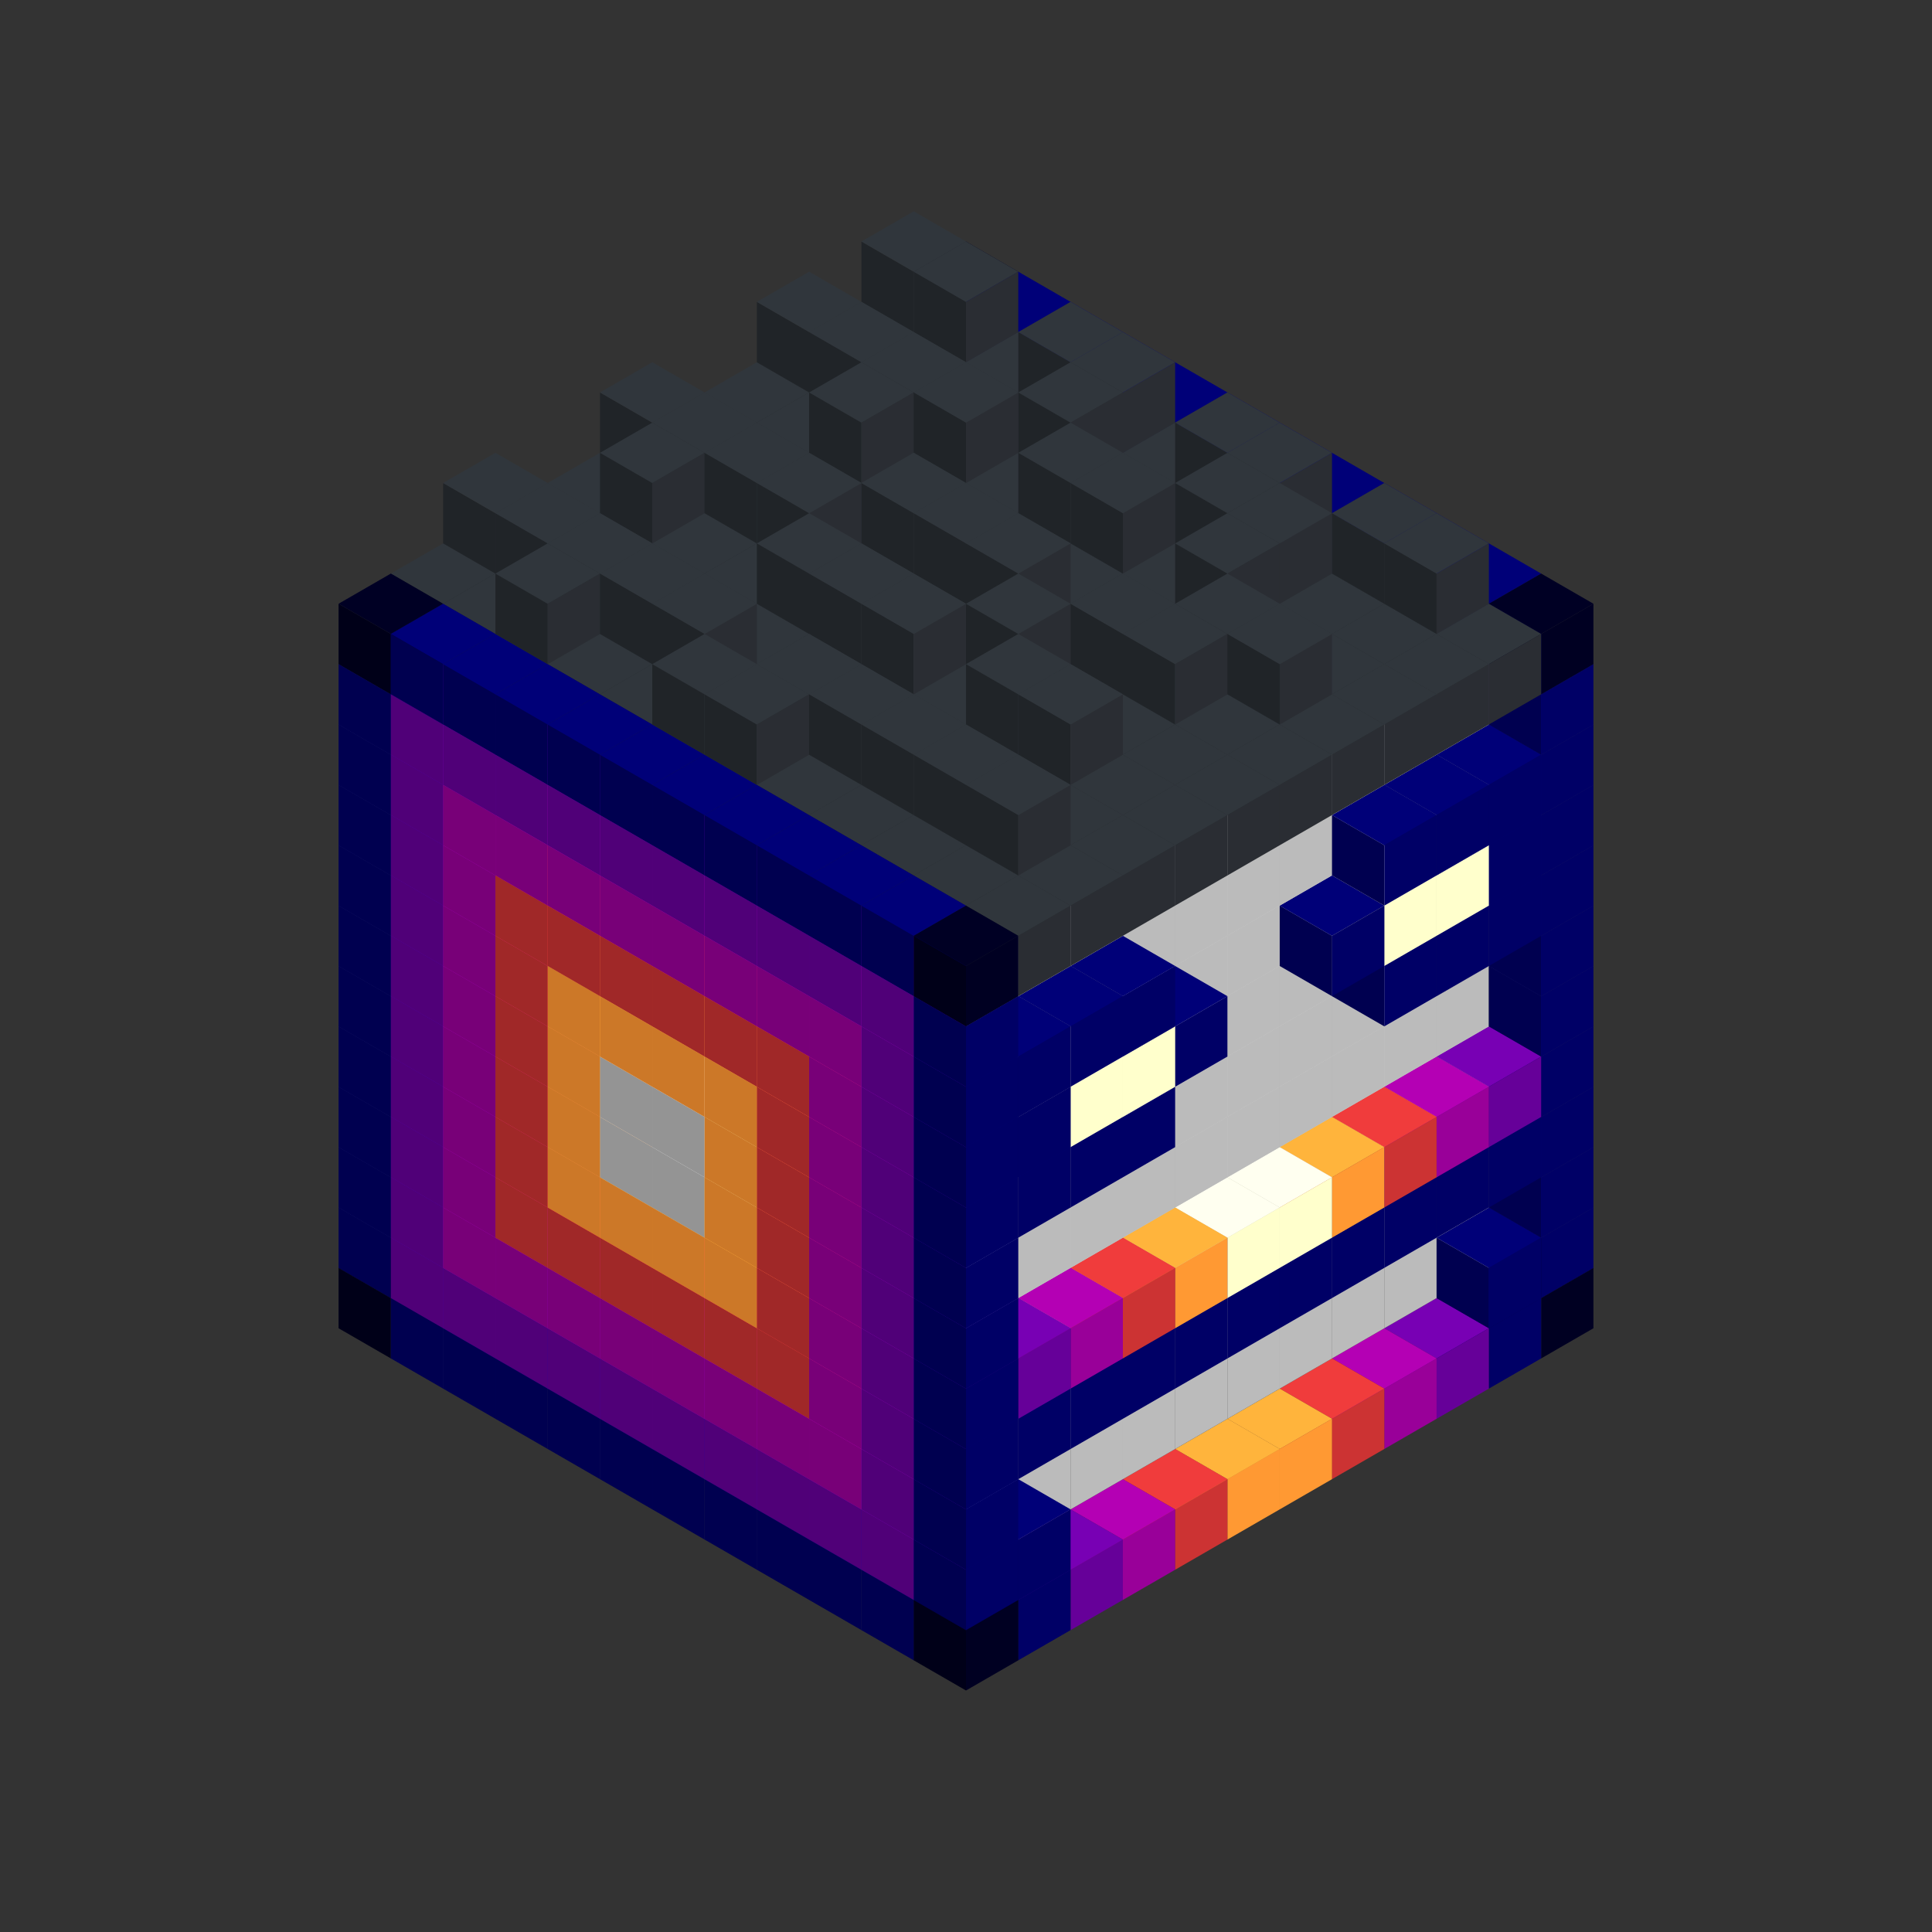
<svg width='600' height='600' viewBox='4436371 5550000 3200000 3200000' xmlns='http://www.w3.org/2000/svg' xmlns:xlink='http://www.w3.org/1999/xlink'>
<rect x="4436371" y="5550000" width="3200000" height="3200000" fill="#333333" stroke="none"/>
<use xlink:href='#v-0x0000003f-4' transform='translate(983738,3600000)'/>
<use xlink:href='#v-0x0000003f-1' transform='translate(1070341,3650000)'/>
<use xlink:href='#v-0x0000003f-1' transform='translate(1156944,3700000)'/>
<use xlink:href='#v-0x0000003f-1' transform='translate(1243547,3750000)'/>
<use xlink:href='#v-0x0000003f-1' transform='translate(1330150,3800000)'/>
<use xlink:href='#v-0x0000003f-1' transform='translate(1416753,3850000)'/>
<use xlink:href='#v-0x0000003f-1' transform='translate(1503356,3900000)'/>
<use xlink:href='#v-0x0000003f-1' transform='translate(1589959,3950000)'/>
<use xlink:href='#v-0x0000003f-1' transform='translate(1676562,4000000)'/>
<use xlink:href='#v-0x0000003f-1' transform='translate(1763165,4050000)'/>
<use xlink:href='#v-0x0000003f-1' transform='translate(1849768,4100000)'/>
<use xlink:href='#v-0x0000003f-4' transform='translate(2889004,3600000)'/>
<use xlink:href='#v-0x0000003f-1' transform='translate(2802401,3650000)'/>
<use xlink:href='#v-0x0000003f-5' transform='translate(2715798,3700000)'/>
<use xlink:href='#v-0x0000003f-6' transform='translate(2629195,3750000)'/>
<use xlink:href='#v-0x0000003f-7' transform='translate(2542592,3800000)'/>
<use xlink:href='#v-0x0000003f-8' transform='translate(2455989,3850000)'/>
<use xlink:href='#v-0x0000003f-8' transform='translate(2369386,3900000)'/>
<use xlink:href='#v-0x0000003f-7' transform='translate(2282783,3950000)'/>
<use xlink:href='#v-0x0000003f-6' transform='translate(2196180,4000000)'/>
<use xlink:href='#v-0x0000003f-5' transform='translate(2109577,4050000)'/>
<use xlink:href='#v-0x0000003f-1' transform='translate(2022974,4100000)'/>
<use xlink:href='#v-0x0000003f-4' transform='translate(1936371,4150000)'/>
<use xlink:href='#v-0x0000003f-1' transform='translate(983738,3500000)'/>
<use xlink:href='#v-0x0000003f-5' transform='translate(1070341,3550000)'/>
<use xlink:href='#v-0x0000003f-5' transform='translate(1156944,3600000)'/>
<use xlink:href='#v-0x0000003f-5' transform='translate(1243547,3650000)'/>
<use xlink:href='#v-0x0000003f-5' transform='translate(1330150,3700000)'/>
<use xlink:href='#v-0x0000003f-5' transform='translate(1416753,3750000)'/>
<use xlink:href='#v-0x0000003f-5' transform='translate(1503356,3800000)'/>
<use xlink:href='#v-0x0000003f-5' transform='translate(1589959,3850000)'/>
<use xlink:href='#v-0x0000003f-5' transform='translate(1676562,3900000)'/>
<use xlink:href='#v-0x0000003f-5' transform='translate(1763165,3950000)'/>
<use xlink:href='#v-0x0000003f-2' transform='translate(2715798,3500000)'/>
<use xlink:href='#v-0x0000003f-2' transform='translate(2629195,3550000)'/>
<use xlink:href='#v-0x0000003f-2' transform='translate(2542592,3600000)'/>
<use xlink:href='#v-0x0000003f-2' transform='translate(2455989,3650000)'/>
<use xlink:href='#v-0x0000003f-2' transform='translate(2369386,3700000)'/>
<use xlink:href='#v-0x0000003f-2' transform='translate(2282783,3750000)'/>
<use xlink:href='#v-0x0000003f-2' transform='translate(2196180,3800000)'/>
<use xlink:href='#v-0x0000003f-2' transform='translate(2109577,3850000)'/>
<use xlink:href='#v-0x0000003f-2' transform='translate(2022974,3900000)'/>
<use xlink:href='#v-0x0000003f-2' transform='translate(1936371,3950000)'/>
<use xlink:href='#v-0x0000003f-5' transform='translate(1849768,4000000)'/>
<use xlink:href='#v-0x0000003f-1' transform='translate(2889004,3500000)'/>
<use xlink:href='#v-0x0000003f-1' transform='translate(2802401,3550000)'/>
<use xlink:href='#v-0x0000003f-1' transform='translate(2022974,4000000)'/>
<use xlink:href='#v-0x0000003f-1' transform='translate(1936371,4050000)'/>
<use xlink:href='#v-0x0000003f-1' transform='translate(983738,3400000)'/>
<use xlink:href='#v-0x0000003f-5' transform='translate(1070341,3450000)'/>
<use xlink:href='#v-0x0000003f-6' transform='translate(1156944,3500000)'/>
<use xlink:href='#v-0x0000003f-6' transform='translate(1243547,3550000)'/>
<use xlink:href='#v-0x0000003f-6' transform='translate(1330150,3600000)'/>
<use xlink:href='#v-0x0000003f-6' transform='translate(1416753,3650000)'/>
<use xlink:href='#v-0x0000003f-6' transform='translate(1503356,3700000)'/>
<use xlink:href='#v-0x0000003f-6' transform='translate(1589959,3750000)'/>
<use xlink:href='#v-0x0000003f-6' transform='translate(1676562,3800000)'/>
<use xlink:href='#v-0x0000003f-6' transform='translate(1763165,3850000)'/>
<use xlink:href='#v-0x0000003f-2' transform='translate(2715798,3400000)'/>
<use xlink:href='#v-0x0000003f-2' transform='translate(2629195,3450000)'/>
<use xlink:href='#v-0x0000003f-2' transform='translate(2542592,3500000)'/>
<use xlink:href='#v-0x0000003f-2' transform='translate(2455989,3550000)'/>
<use xlink:href='#v-0x0000003f-2' transform='translate(2369386,3600000)'/>
<use xlink:href='#v-0x0000003f-2' transform='translate(2282783,3650000)'/>
<use xlink:href='#v-0x0000003f-2' transform='translate(2196180,3700000)'/>
<use xlink:href='#v-0x0000003f-2' transform='translate(2109577,3750000)'/>
<use xlink:href='#v-0x0000003f-2' transform='translate(2022974,3800000)'/>
<use xlink:href='#v-0x0000003f-2' transform='translate(1936371,3850000)'/>
<use xlink:href='#v-0x0000003f-5' transform='translate(1849768,3900000)'/>
<use xlink:href='#v-0x0000003f-1' transform='translate(2889004,3400000)'/>
<use xlink:href='#v-0x0000003f-1' transform='translate(1936371,3950000)'/>
<use xlink:href='#v-0x0000003f-1' transform='translate(983738,3300000)'/>
<use xlink:href='#v-0x0000003f-5' transform='translate(1070341,3350000)'/>
<use xlink:href='#v-0x0000003f-6' transform='translate(1156944,3400000)'/>
<use xlink:href='#v-0x0000003f-7' transform='translate(1243547,3450000)'/>
<use xlink:href='#v-0x0000003f-7' transform='translate(1330150,3500000)'/>
<use xlink:href='#v-0x0000003f-7' transform='translate(1416753,3550000)'/>
<use xlink:href='#v-0x0000003f-7' transform='translate(1503356,3600000)'/>
<use xlink:href='#v-0x0000003f-7' transform='translate(1589959,3650000)'/>
<use xlink:href='#v-0x0000003f-7' transform='translate(1676562,3700000)'/>
<use xlink:href='#v-0x0000003f-6' transform='translate(1763165,3750000)'/>
<use xlink:href='#v-0x0000003f-2' transform='translate(2715798,3300000)'/>
<use xlink:href='#v-0x0000003f-2' transform='translate(2629195,3350000)'/>
<use xlink:href='#v-0x0000003f-2' transform='translate(2542592,3400000)'/>
<use xlink:href='#v-0x0000003f-2' transform='translate(2455989,3450000)'/>
<use xlink:href='#v-0x0000003f-2' transform='translate(2369386,3500000)'/>
<use xlink:href='#v-0x0000003f-2' transform='translate(2282783,3550000)'/>
<use xlink:href='#v-0x0000003f-2' transform='translate(2196180,3600000)'/>
<use xlink:href='#v-0x0000003f-2' transform='translate(2109577,3650000)'/>
<use xlink:href='#v-0x0000003f-2' transform='translate(2022974,3700000)'/>
<use xlink:href='#v-0x0000003f-2' transform='translate(1936371,3750000)'/>
<use xlink:href='#v-0x0000003f-5' transform='translate(1849768,3800000)'/>
<use xlink:href='#v-0x0000003f-1' transform='translate(2889004,3300000)'/>
<use xlink:href='#v-0x0000003f-1' transform='translate(2802401,3350000)'/>
<use xlink:href='#v-0x0000003f-1' transform='translate(2715798,3400000)'/>
<use xlink:href='#v-0x0000003f-1' transform='translate(2629195,3450000)'/>
<use xlink:href='#v-0x0000003f-1' transform='translate(2542592,3500000)'/>
<use xlink:href='#v-0x0000003f-1' transform='translate(2455989,3550000)'/>
<use xlink:href='#v-0x0000003f-1' transform='translate(2369386,3600000)'/>
<use xlink:href='#v-0x0000003f-1' transform='translate(2282783,3650000)'/>
<use xlink:href='#v-0x0000003f-1' transform='translate(2196180,3700000)'/>
<use xlink:href='#v-0x0000003f-1' transform='translate(2109577,3750000)'/>
<use xlink:href='#v-0x0000003f-1' transform='translate(2022974,3800000)'/>
<use xlink:href='#v-0x0000003f-1' transform='translate(1936371,3850000)'/>
<use xlink:href='#v-0x0000003f-1' transform='translate(983738,3200000)'/>
<use xlink:href='#v-0x0000003f-5' transform='translate(1070341,3250000)'/>
<use xlink:href='#v-0x0000003f-6' transform='translate(1156944,3300000)'/>
<use xlink:href='#v-0x0000003f-7' transform='translate(1243547,3350000)'/>
<use xlink:href='#v-0x0000003f-8' transform='translate(1330150,3400000)'/>
<use xlink:href='#v-0x0000003f-8' transform='translate(1416753,3450000)'/>
<use xlink:href='#v-0x0000003f-8' transform='translate(1503356,3500000)'/>
<use xlink:href='#v-0x0000003f-8' transform='translate(1589959,3550000)'/>
<use xlink:href='#v-0x0000003f-7' transform='translate(1676562,3600000)'/>
<use xlink:href='#v-0x0000003f-6' transform='translate(1763165,3650000)'/>
<use xlink:href='#v-0x0000003f-2' transform='translate(2715798,3200000)'/>
<use xlink:href='#v-0x0000003f-2' transform='translate(2629195,3250000)'/>
<use xlink:href='#v-0x0000003f-2' transform='translate(2542592,3300000)'/>
<use xlink:href='#v-0x0000003f-2' transform='translate(2455989,3350000)'/>
<use xlink:href='#v-0x0000003f-2' transform='translate(2369386,3400000)'/>
<use xlink:href='#v-0x0000003f-2' transform='translate(2282783,3450000)'/>
<use xlink:href='#v-0x0000003f-2' transform='translate(2196180,3500000)'/>
<use xlink:href='#v-0x0000003f-2' transform='translate(2109577,3550000)'/>
<use xlink:href='#v-0x0000003f-2' transform='translate(2022974,3600000)'/>
<use xlink:href='#v-0x0000003f-2' transform='translate(1936371,3650000)'/>
<use xlink:href='#v-0x0000003f-5' transform='translate(1849768,3700000)'/>
<use xlink:href='#v-0x0000003f-1' transform='translate(2889004,3200000)'/>
<use xlink:href='#v-0x0000003f-5' transform='translate(2802401,3250000)'/>
<use xlink:href='#v-0x0000003f-6' transform='translate(2715798,3300000)'/>
<use xlink:href='#v-0x0000003f-7' transform='translate(2629195,3350000)'/>
<use xlink:href='#v-0x0000003f-8' transform='translate(2542592,3400000)'/>
<use xlink:href='#v-0x0000003f-3' transform='translate(2455989,3450000)'/>
<use xlink:href='#v-0x0000003f-3' transform='translate(2369386,3500000)'/>
<use xlink:href='#v-0x0000003f-8' transform='translate(2282783,3550000)'/>
<use xlink:href='#v-0x0000003f-7' transform='translate(2196180,3600000)'/>
<use xlink:href='#v-0x0000003f-6' transform='translate(2109577,3650000)'/>
<use xlink:href='#v-0x0000003f-5' transform='translate(2022974,3700000)'/>
<use xlink:href='#v-0x0000003f-1' transform='translate(1936371,3750000)'/>
<use xlink:href='#v-0x0000003f-1' transform='translate(983738,3100000)'/>
<use xlink:href='#v-0x0000003f-5' transform='translate(1070341,3150000)'/>
<use xlink:href='#v-0x0000003f-6' transform='translate(1156944,3200000)'/>
<use xlink:href='#v-0x0000003f-7' transform='translate(1243547,3250000)'/>
<use xlink:href='#v-0x0000003f-8' transform='translate(1330150,3300000)'/>
<use xlink:href='#v-0x0000003f-2' transform='translate(1416753,3350000)'/>
<use xlink:href='#v-0x0000003f-2' transform='translate(1503356,3400000)'/>
<use xlink:href='#v-0x0000003f-8' transform='translate(1589959,3450000)'/>
<use xlink:href='#v-0x0000003f-7' transform='translate(1676562,3500000)'/>
<use xlink:href='#v-0x0000003f-6' transform='translate(1763165,3550000)'/>
<use xlink:href='#v-0x0000003f-2' transform='translate(2715798,3100000)'/>
<use xlink:href='#v-0x0000003f-2' transform='translate(2629195,3150000)'/>
<use xlink:href='#v-0x0000003f-2' transform='translate(2542592,3200000)'/>
<use xlink:href='#v-0x0000003f-2' transform='translate(2455989,3250000)'/>
<use xlink:href='#v-0x0000003f-2' transform='translate(2369386,3300000)'/>
<use xlink:href='#v-0x0000003f-2' transform='translate(2282783,3350000)'/>
<use xlink:href='#v-0x0000003f-2' transform='translate(2196180,3400000)'/>
<use xlink:href='#v-0x0000003f-2' transform='translate(2109577,3450000)'/>
<use xlink:href='#v-0x0000003f-2' transform='translate(2022974,3500000)'/>
<use xlink:href='#v-0x0000003f-2' transform='translate(1936371,3550000)'/>
<use xlink:href='#v-0x0000003f-5' transform='translate(1849768,3600000)'/>
<use xlink:href='#v-0x0000003f-1' transform='translate(2889004,3100000)'/>
<use xlink:href='#v-0x0000003f-1' transform='translate(1936371,3650000)'/>
<use xlink:href='#v-0x0000003f-1' transform='translate(983738,3000000)'/>
<use xlink:href='#v-0x0000003f-5' transform='translate(1070341,3050000)'/>
<use xlink:href='#v-0x0000003f-6' transform='translate(1156944,3100000)'/>
<use xlink:href='#v-0x0000003f-7' transform='translate(1243547,3150000)'/>
<use xlink:href='#v-0x0000003f-8' transform='translate(1330150,3200000)'/>
<use xlink:href='#v-0x0000003f-2' transform='translate(1416753,3250000)'/>
<use xlink:href='#v-0x0000003f-2' transform='translate(1503356,3300000)'/>
<use xlink:href='#v-0x0000003f-8' transform='translate(1589959,3350000)'/>
<use xlink:href='#v-0x0000003f-7' transform='translate(1676562,3400000)'/>
<use xlink:href='#v-0x0000003f-6' transform='translate(1763165,3450000)'/>
<use xlink:href='#v-0x0000003f-2' transform='translate(2715798,3000000)'/>
<use xlink:href='#v-0x0000003f-2' transform='translate(2629195,3050000)'/>
<use xlink:href='#v-0x0000003f-2' transform='translate(2542592,3100000)'/>
<use xlink:href='#v-0x0000003f-2' transform='translate(2455989,3150000)'/>
<use xlink:href='#v-0x0000003f-2' transform='translate(2369386,3200000)'/>
<use xlink:href='#v-0x0000003f-2' transform='translate(2282783,3250000)'/>
<use xlink:href='#v-0x0000003f-2' transform='translate(2196180,3300000)'/>
<use xlink:href='#v-0x0000003f-2' transform='translate(2109577,3350000)'/>
<use xlink:href='#v-0x0000003f-2' transform='translate(2022974,3400000)'/>
<use xlink:href='#v-0x0000003f-2' transform='translate(1936371,3450000)'/>
<use xlink:href='#v-0x0000003f-5' transform='translate(1849768,3500000)'/>
<use xlink:href='#v-0x0000003f-1' transform='translate(2889004,3000000)'/>
<use xlink:href='#v-0x0000003f-1' transform='translate(1936371,3550000)'/>
<use xlink:href='#v-0x0000003f-1' transform='translate(983738,2900000)'/>
<use xlink:href='#v-0x0000003f-5' transform='translate(1070341,2950000)'/>
<use xlink:href='#v-0x0000003f-6' transform='translate(1156944,3000000)'/>
<use xlink:href='#v-0x0000003f-7' transform='translate(1243547,3050000)'/>
<use xlink:href='#v-0x0000003f-8' transform='translate(1330150,3100000)'/>
<use xlink:href='#v-0x0000003f-8' transform='translate(1416753,3150000)'/>
<use xlink:href='#v-0x0000003f-8' transform='translate(1503356,3200000)'/>
<use xlink:href='#v-0x0000003f-8' transform='translate(1589959,3250000)'/>
<use xlink:href='#v-0x0000003f-7' transform='translate(1676562,3300000)'/>
<use xlink:href='#v-0x0000003f-6' transform='translate(1763165,3350000)'/>
<use xlink:href='#v-0x0000003f-2' transform='translate(2715798,2900000)'/>
<use xlink:href='#v-0x0000003f-2' transform='translate(2629195,2950000)'/>
<use xlink:href='#v-0x0000003f-2' transform='translate(2542592,3000000)'/>
<use xlink:href='#v-0x0000003f-2' transform='translate(2455989,3050000)'/>
<use xlink:href='#v-0x0000003f-2' transform='translate(2369386,3100000)'/>
<use xlink:href='#v-0x0000003f-2' transform='translate(2282783,3150000)'/>
<use xlink:href='#v-0x0000003f-2' transform='translate(2196180,3200000)'/>
<use xlink:href='#v-0x0000003f-2' transform='translate(2109577,3250000)'/>
<use xlink:href='#v-0x0000003f-2' transform='translate(2022974,3300000)'/>
<use xlink:href='#v-0x0000003f-2' transform='translate(1936371,3350000)'/>
<use xlink:href='#v-0x0000003f-5' transform='translate(1849768,3400000)'/>
<use xlink:href='#v-0x0000003f-1' transform='translate(2889004,2900000)'/>
<use xlink:href='#v-0x0000003f-1' transform='translate(2802401,2950000)'/>
<use xlink:href='#v-0x0000003f-1' transform='translate(2715798,3000000)'/>
<use xlink:href='#v-0x0000003f-1' transform='translate(2629195,3050000)'/>
<use xlink:href='#v-0x0000003f-1' transform='translate(2196180,3300000)'/>
<use xlink:href='#v-0x0000003f-1' transform='translate(2109577,3350000)'/>
<use xlink:href='#v-0x0000003f-1' transform='translate(2022974,3400000)'/>
<use xlink:href='#v-0x0000003f-1' transform='translate(1936371,3450000)'/>
<use xlink:href='#v-0x0000003f-1' transform='translate(983738,2800000)'/>
<use xlink:href='#v-0x0000003f-5' transform='translate(1070341,2850000)'/>
<use xlink:href='#v-0x0000003f-6' transform='translate(1156944,2900000)'/>
<use xlink:href='#v-0x0000003f-7' transform='translate(1243547,2950000)'/>
<use xlink:href='#v-0x0000003f-7' transform='translate(1330150,3000000)'/>
<use xlink:href='#v-0x0000003f-7' transform='translate(1416753,3050000)'/>
<use xlink:href='#v-0x0000003f-7' transform='translate(1503356,3100000)'/>
<use xlink:href='#v-0x0000003f-7' transform='translate(1589959,3150000)'/>
<use xlink:href='#v-0x0000003f-7' transform='translate(1676562,3200000)'/>
<use xlink:href='#v-0x0000003f-6' transform='translate(1763165,3250000)'/>
<use xlink:href='#v-0x0000003f-2' transform='translate(2715798,2800000)'/>
<use xlink:href='#v-0x0000003f-2' transform='translate(2629195,2850000)'/>
<use xlink:href='#v-0x0000003f-2' transform='translate(2542592,2900000)'/>
<use xlink:href='#v-0x0000003f-2' transform='translate(2455989,2950000)'/>
<use xlink:href='#v-0x0000003f-2' transform='translate(2369386,3000000)'/>
<use xlink:href='#v-0x0000003f-2' transform='translate(2282783,3050000)'/>
<use xlink:href='#v-0x0000003f-2' transform='translate(2196180,3100000)'/>
<use xlink:href='#v-0x0000003f-2' transform='translate(2109577,3150000)'/>
<use xlink:href='#v-0x0000003f-2' transform='translate(2022974,3200000)'/>
<use xlink:href='#v-0x0000003f-2' transform='translate(1936371,3250000)'/>
<use xlink:href='#v-0x0000003f-5' transform='translate(1849768,3300000)'/>
<use xlink:href='#v-0x0000003f-1' transform='translate(2889004,2800000)'/>
<use xlink:href='#v-0x0000003f-1' transform='translate(2802401,2850000)'/>
<use xlink:href='#v-0x0000003f-3' transform='translate(2715798,2900000)'/>
<use xlink:href='#v-0x0000003f-3' transform='translate(2629195,2950000)'/>
<use xlink:href='#v-0x0000003f-1' transform='translate(2542592,3000000)'/>
<use xlink:href='#v-0x0000003f-1' transform='translate(2282783,3150000)'/>
<use xlink:href='#v-0x0000003f-3' transform='translate(2196180,3200000)'/>
<use xlink:href='#v-0x0000003f-3' transform='translate(2109577,3250000)'/>
<use xlink:href='#v-0x0000003f-1' transform='translate(2022974,3300000)'/>
<use xlink:href='#v-0x0000003f-1' transform='translate(1936371,3350000)'/>
<use xlink:href='#v-0x0000003f-1' transform='translate(983738,2700000)'/>
<use xlink:href='#v-0x0000003f-5' transform='translate(1070341,2750000)'/>
<use xlink:href='#v-0x0000003f-6' transform='translate(1156944,2800000)'/>
<use xlink:href='#v-0x0000003f-6' transform='translate(1243547,2850000)'/>
<use xlink:href='#v-0x0000003f-6' transform='translate(1330150,2900000)'/>
<use xlink:href='#v-0x0000003f-6' transform='translate(1416753,2950000)'/>
<use xlink:href='#v-0x0000003f-6' transform='translate(1503356,3000000)'/>
<use xlink:href='#v-0x0000003f-6' transform='translate(1589959,3050000)'/>
<use xlink:href='#v-0x0000003f-6' transform='translate(1676562,3100000)'/>
<use xlink:href='#v-0x0000003f-6' transform='translate(1763165,3150000)'/>
<use xlink:href='#v-0x0000003f-2' transform='translate(2715798,2700000)'/>
<use xlink:href='#v-0x0000003f-2' transform='translate(2629195,2750000)'/>
<use xlink:href='#v-0x0000003f-2' transform='translate(2542592,2800000)'/>
<use xlink:href='#v-0x0000003f-2' transform='translate(2455989,2850000)'/>
<use xlink:href='#v-0x0000003f-2' transform='translate(2369386,2900000)'/>
<use xlink:href='#v-0x0000003f-2' transform='translate(2282783,2950000)'/>
<use xlink:href='#v-0x0000003f-2' transform='translate(2196180,3000000)'/>
<use xlink:href='#v-0x0000003f-2' transform='translate(2109577,3050000)'/>
<use xlink:href='#v-0x0000003f-2' transform='translate(2022974,3100000)'/>
<use xlink:href='#v-0x0000003f-2' transform='translate(1936371,3150000)'/>
<use xlink:href='#v-0x0000003f-5' transform='translate(1849768,3200000)'/>
<use xlink:href='#v-0x0000003f-1' transform='translate(2889004,2700000)'/>
<use xlink:href='#v-0x0000003f-1' transform='translate(2802401,2750000)'/>
<use xlink:href='#v-0x0000003f-1' transform='translate(2715798,2800000)'/>
<use xlink:href='#v-0x0000003f-1' transform='translate(2629195,2850000)'/>
<use xlink:href='#v-0x0000003f-1' transform='translate(2196180,3100000)'/>
<use xlink:href='#v-0x0000003f-1' transform='translate(2109577,3150000)'/>
<use xlink:href='#v-0x0000003f-1' transform='translate(2022974,3200000)'/>
<use xlink:href='#v-0x0000003f-1' transform='translate(1936371,3250000)'/>
<use xlink:href='#v-0x0000003f-1' transform='translate(983738,2600000)'/>
<use xlink:href='#v-0x0000003f-5' transform='translate(1070341,2650000)'/>
<use xlink:href='#v-0x0000003f-5' transform='translate(1156944,2700000)'/>
<use xlink:href='#v-0x0000003f-5' transform='translate(1243547,2750000)'/>
<use xlink:href='#v-0x0000003f-5' transform='translate(1330150,2800000)'/>
<use xlink:href='#v-0x0000003f-5' transform='translate(1416753,2850000)'/>
<use xlink:href='#v-0x0000003f-5' transform='translate(1503356,2900000)'/>
<use xlink:href='#v-0x0000003f-5' transform='translate(1589959,2950000)'/>
<use xlink:href='#v-0x0000003f-5' transform='translate(1676562,3000000)'/>
<use xlink:href='#v-0x0000003f-5' transform='translate(1763165,3050000)'/>
<use xlink:href='#v-0x0000003f-2' transform='translate(2715798,2600000)'/>
<use xlink:href='#v-0x0000003f-2' transform='translate(2629195,2650000)'/>
<use xlink:href='#v-0x0000003f-2' transform='translate(2542592,2700000)'/>
<use xlink:href='#v-0x0000003f-2' transform='translate(2455989,2750000)'/>
<use xlink:href='#v-0x0000003f-2' transform='translate(2369386,2800000)'/>
<use xlink:href='#v-0x0000003f-2' transform='translate(2282783,2850000)'/>
<use xlink:href='#v-0x0000003f-2' transform='translate(2196180,2900000)'/>
<use xlink:href='#v-0x0000003f-2' transform='translate(2109577,2950000)'/>
<use xlink:href='#v-0x0000003f-2' transform='translate(2022974,3000000)'/>
<use xlink:href='#v-0x0000003f-2' transform='translate(1936371,3050000)'/>
<use xlink:href='#v-0x0000003f-5' transform='translate(1849768,3100000)'/>
<use xlink:href='#v-0x0000003f-1' transform='translate(2889004,2600000)'/>
<use xlink:href='#v-0x0000003f-1' transform='translate(1936371,3150000)'/>
<use xlink:href='#v-0x0000003f-4' transform='translate(1936371,1950000)'/>
<use xlink:href='#v-0x0000003f-9' transform='translate(1849768,2000000)'/>
<use xlink:href='#v-0x0000003f-9' transform='translate(1763165,2050000)'/>
<use xlink:href='#v-0x0000003f-9' transform='translate(1676562,2100000)'/>
<use xlink:href='#v-0x0000003f-9' transform='translate(1589959,2150000)'/>
<use xlink:href='#v-0x0000003f-9' transform='translate(1503356,2200000)'/>
<use xlink:href='#v-0x0000003f-9' transform='translate(1416753,2250000)'/>
<use xlink:href='#v-0x0000003f-9' transform='translate(1330150,2300000)'/>
<use xlink:href='#v-0x0000003f-9' transform='translate(1243547,2350000)'/>
<use xlink:href='#v-0x0000003f-9' transform='translate(1156944,2400000)'/>
<use xlink:href='#v-0x0000003f-9' transform='translate(1070341,2450000)'/>
<use xlink:href='#v-0x0000003f-4' transform='translate(983738,2500000)'/>
<use xlink:href='#v-0x0000003f-1' transform='translate(2022974,2000000)'/>
<use xlink:href='#v-0x0000003f-9' transform='translate(1936371,2050000)'/>
<use xlink:href='#v-0x0000003f-9' transform='translate(1849768,2100000)'/>
<use xlink:href='#v-0x0000003f-9' transform='translate(1763165,2150000)'/>
<use xlink:href='#v-0x0000003f-9' transform='translate(1676562,2200000)'/>
<use xlink:href='#v-0x0000003f-9' transform='translate(1589959,2250000)'/>
<use xlink:href='#v-0x0000003f-9' transform='translate(1503356,2300000)'/>
<use xlink:href='#v-0x0000003f-9' transform='translate(1416753,2350000)'/>
<use xlink:href='#v-0x0000003f-9' transform='translate(1330150,2400000)'/>
<use xlink:href='#v-0x0000003f-9' transform='translate(1243547,2450000)'/>
<use xlink:href='#v-0x0000003f-9' transform='translate(1156944,2500000)'/>
<use xlink:href='#v-0x0000003f-1' transform='translate(1070341,2550000)'/>
<use xlink:href='#v-0x0000003f-1' transform='translate(2109577,2050000)'/>
<use xlink:href='#v-0x0000003f-9' transform='translate(2022974,2100000)'/>
<use xlink:href='#v-0x0000003f-9' transform='translate(1936371,2150000)'/>
<use xlink:href='#v-0x0000003f-9' transform='translate(1849768,2200000)'/>
<use xlink:href='#v-0x0000003f-9' transform='translate(1763165,2250000)'/>
<use xlink:href='#v-0x0000003f-9' transform='translate(1676562,2300000)'/>
<use xlink:href='#v-0x0000003f-9' transform='translate(1589959,2350000)'/>
<use xlink:href='#v-0x0000003f-9' transform='translate(1503356,2400000)'/>
<use xlink:href='#v-0x0000003f-9' transform='translate(1416753,2450000)'/>
<use xlink:href='#v-0x0000003f-9' transform='translate(1330150,2500000)'/>
<use xlink:href='#v-0x0000003f-9' transform='translate(1243547,2550000)'/>
<use xlink:href='#v-0x0000003f-1' transform='translate(1156944,2600000)'/>
<use xlink:href='#v-0x0000003f-1' transform='translate(2196180,2100000)'/>
<use xlink:href='#v-0x0000003f-9' transform='translate(2109577,2150000)'/>
<use xlink:href='#v-0x0000003f-9' transform='translate(2022974,2200000)'/>
<use xlink:href='#v-0x0000003f-9' transform='translate(1936371,2250000)'/>
<use xlink:href='#v-0x0000003f-9' transform='translate(1849768,2300000)'/>
<use xlink:href='#v-0x0000003f-9' transform='translate(1763165,2350000)'/>
<use xlink:href='#v-0x0000003f-9' transform='translate(1676562,2400000)'/>
<use xlink:href='#v-0x0000003f-9' transform='translate(1589959,2450000)'/>
<use xlink:href='#v-0x0000003f-9' transform='translate(1503356,2500000)'/>
<use xlink:href='#v-0x0000003f-9' transform='translate(1416753,2550000)'/>
<use xlink:href='#v-0x0000003f-9' transform='translate(1330150,2600000)'/>
<use xlink:href='#v-0x0000003f-1' transform='translate(1243547,2650000)'/>
<use xlink:href='#v-0x0000003f-1' transform='translate(2282783,2150000)'/>
<use xlink:href='#v-0x0000003f-9' transform='translate(2196180,2200000)'/>
<use xlink:href='#v-0x0000003f-9' transform='translate(2109577,2250000)'/>
<use xlink:href='#v-0x0000003f-9' transform='translate(2022974,2300000)'/>
<use xlink:href='#v-0x0000003f-9' transform='translate(1936371,2350000)'/>
<use xlink:href='#v-0x0000003f-9' transform='translate(1849768,2400000)'/>
<use xlink:href='#v-0x0000003f-9' transform='translate(1763165,2450000)'/>
<use xlink:href='#v-0x0000003f-9' transform='translate(1676562,2500000)'/>
<use xlink:href='#v-0x0000003f-9' transform='translate(1589959,2550000)'/>
<use xlink:href='#v-0x0000003f-9' transform='translate(1503356,2600000)'/>
<use xlink:href='#v-0x0000003f-9' transform='translate(1416753,2650000)'/>
<use xlink:href='#v-0x0000003f-1' transform='translate(1330150,2700000)'/>
<use xlink:href='#v-0x0000003f-1' transform='translate(2369386,2200000)'/>
<use xlink:href='#v-0x0000003f-9' transform='translate(2282783,2250000)'/>
<use xlink:href='#v-0x0000003f-9' transform='translate(2196180,2300000)'/>
<use xlink:href='#v-0x0000003f-9' transform='translate(2109577,2350000)'/>
<use xlink:href='#v-0x0000003f-9' transform='translate(2022974,2400000)'/>
<use xlink:href='#v-0x0000003f-9' transform='translate(1936371,2450000)'/>
<use xlink:href='#v-0x0000003f-9' transform='translate(1849768,2500000)'/>
<use xlink:href='#v-0x0000003f-9' transform='translate(1763165,2550000)'/>
<use xlink:href='#v-0x0000003f-9' transform='translate(1676562,2600000)'/>
<use xlink:href='#v-0x0000003f-9' transform='translate(1589959,2650000)'/>
<use xlink:href='#v-0x0000003f-9' transform='translate(1503356,2700000)'/>
<use xlink:href='#v-0x0000003f-1' transform='translate(1416753,2750000)'/>
<use xlink:href='#v-0x0000003f-1' transform='translate(2455989,2250000)'/>
<use xlink:href='#v-0x0000003f-9' transform='translate(2369386,2300000)'/>
<use xlink:href='#v-0x0000003f-9' transform='translate(2282783,2350000)'/>
<use xlink:href='#v-0x0000003f-9' transform='translate(2196180,2400000)'/>
<use xlink:href='#v-0x0000003f-9' transform='translate(2109577,2450000)'/>
<use xlink:href='#v-0x0000003f-9' transform='translate(2022974,2500000)'/>
<use xlink:href='#v-0x0000003f-9' transform='translate(1936371,2550000)'/>
<use xlink:href='#v-0x0000003f-9' transform='translate(1849768,2600000)'/>
<use xlink:href='#v-0x0000003f-9' transform='translate(1763165,2650000)'/>
<use xlink:href='#v-0x0000003f-9' transform='translate(1676562,2700000)'/>
<use xlink:href='#v-0x0000003f-9' transform='translate(1589959,2750000)'/>
<use xlink:href='#v-0x0000003f-1' transform='translate(1503356,2800000)'/>
<use xlink:href='#v-0x0000003f-1' transform='translate(2542592,2300000)'/>
<use xlink:href='#v-0x0000003f-9' transform='translate(2455989,2350000)'/>
<use xlink:href='#v-0x0000003f-9' transform='translate(2369386,2400000)'/>
<use xlink:href='#v-0x0000003f-9' transform='translate(2282783,2450000)'/>
<use xlink:href='#v-0x0000003f-9' transform='translate(2196180,2500000)'/>
<use xlink:href='#v-0x0000003f-9' transform='translate(2109577,2550000)'/>
<use xlink:href='#v-0x0000003f-9' transform='translate(2022974,2600000)'/>
<use xlink:href='#v-0x0000003f-9' transform='translate(1936371,2650000)'/>
<use xlink:href='#v-0x0000003f-9' transform='translate(1849768,2700000)'/>
<use xlink:href='#v-0x0000003f-9' transform='translate(1763165,2750000)'/>
<use xlink:href='#v-0x0000003f-9' transform='translate(1676562,2800000)'/>
<use xlink:href='#v-0x0000003f-1' transform='translate(1589959,2850000)'/>
<use xlink:href='#v-0x0000003f-1' transform='translate(2629195,2350000)'/>
<use xlink:href='#v-0x0000003f-9' transform='translate(2542592,2400000)'/>
<use xlink:href='#v-0x0000003f-9' transform='translate(2455989,2450000)'/>
<use xlink:href='#v-0x0000003f-9' transform='translate(2369386,2500000)'/>
<use xlink:href='#v-0x0000003f-9' transform='translate(2282783,2550000)'/>
<use xlink:href='#v-0x0000003f-9' transform='translate(2196180,2600000)'/>
<use xlink:href='#v-0x0000003f-9' transform='translate(2109577,2650000)'/>
<use xlink:href='#v-0x0000003f-9' transform='translate(2022974,2700000)'/>
<use xlink:href='#v-0x0000003f-9' transform='translate(1936371,2750000)'/>
<use xlink:href='#v-0x0000003f-9' transform='translate(1849768,2800000)'/>
<use xlink:href='#v-0x0000003f-9' transform='translate(1763165,2850000)'/>
<use xlink:href='#v-0x0000003f-1' transform='translate(1676562,2900000)'/>
<use xlink:href='#v-0x0000003f-1' transform='translate(2715798,2400000)'/>
<use xlink:href='#v-0x0000003f-9' transform='translate(2629195,2450000)'/>
<use xlink:href='#v-0x0000003f-9' transform='translate(2542592,2500000)'/>
<use xlink:href='#v-0x0000003f-9' transform='translate(2455989,2550000)'/>
<use xlink:href='#v-0x0000003f-9' transform='translate(2369386,2600000)'/>
<use xlink:href='#v-0x0000003f-9' transform='translate(2282783,2650000)'/>
<use xlink:href='#v-0x0000003f-9' transform='translate(2196180,2700000)'/>
<use xlink:href='#v-0x0000003f-9' transform='translate(2109577,2750000)'/>
<use xlink:href='#v-0x0000003f-9' transform='translate(2022974,2800000)'/>
<use xlink:href='#v-0x0000003f-9' transform='translate(1936371,2850000)'/>
<use xlink:href='#v-0x0000003f-9' transform='translate(1849768,2900000)'/>
<use xlink:href='#v-0x0000003f-1' transform='translate(1763165,2950000)'/>
<use xlink:href='#v-0x0000003f-1' transform='translate(2802401,2450000)'/>
<use xlink:href='#v-0x0000003f-9' transform='translate(2715798,2500000)'/>
<use xlink:href='#v-0x0000003f-9' transform='translate(2629195,2550000)'/>
<use xlink:href='#v-0x0000003f-9' transform='translate(2542592,2600000)'/>
<use xlink:href='#v-0x0000003f-9' transform='translate(2455989,2650000)'/>
<use xlink:href='#v-0x0000003f-9' transform='translate(2369386,2700000)'/>
<use xlink:href='#v-0x0000003f-9' transform='translate(2282783,2750000)'/>
<use xlink:href='#v-0x0000003f-9' transform='translate(2196180,2800000)'/>
<use xlink:href='#v-0x0000003f-9' transform='translate(2109577,2850000)'/>
<use xlink:href='#v-0x0000003f-9' transform='translate(2022974,2900000)'/>
<use xlink:href='#v-0x0000003f-9' transform='translate(1936371,2950000)'/>
<use xlink:href='#v-0x0000003f-1' transform='translate(1849768,3000000)'/>
<use xlink:href='#v-0x0000003f-4' transform='translate(2889004,2500000)'/>
<use xlink:href='#v-0x0000003f-9' transform='translate(2802401,2550000)'/>
<use xlink:href='#v-0x0000003f-9' transform='translate(2715798,2600000)'/>
<use xlink:href='#v-0x0000003f-9' transform='translate(2629195,2650000)'/>
<use xlink:href='#v-0x0000003f-9' transform='translate(2542592,2700000)'/>
<use xlink:href='#v-0x0000003f-9' transform='translate(2455989,2750000)'/>
<use xlink:href='#v-0x0000003f-9' transform='translate(2369386,2800000)'/>
<use xlink:href='#v-0x0000003f-9' transform='translate(2282783,2850000)'/>
<use xlink:href='#v-0x0000003f-9' transform='translate(2196180,2900000)'/>
<use xlink:href='#v-0x0000003f-9' transform='translate(2109577,2950000)'/>
<use xlink:href='#v-0x0000003f-9' transform='translate(2022974,3000000)'/>
<use xlink:href='#v-0x0000003f-4' transform='translate(1936371,3050000)'/>
<use xlink:href='#v-0x0000003f-9' transform='translate(1849768,1900000)'/>
<use xlink:href='#v-0x0000003f-9' transform='translate(1676562,2000000)'/>
<use xlink:href='#v-0x0000003f-9' transform='translate(1416753,2150000)'/>
<use xlink:href='#v-0x0000003f-9' transform='translate(1156944,2300000)'/>
<use xlink:href='#v-0x0000003f-9' transform='translate(1936371,1950000)'/>
<use xlink:href='#v-0x0000003f-9' transform='translate(1763165,2050000)'/>
<use xlink:href='#v-0x0000003f-9' transform='translate(1503356,2200000)'/>
<use xlink:href='#v-0x0000003f-9' transform='translate(1416753,2250000)'/>
<use xlink:href='#v-0x0000003f-9' transform='translate(1243547,2350000)'/>
<use xlink:href='#v-0x0000003f-9' transform='translate(1849768,2100000)'/>
<use xlink:href='#v-0x0000003f-9' transform='translate(1763165,2150000)'/>
<use xlink:href='#v-0x0000003f-9' transform='translate(1589959,2250000)'/>
<use xlink:href='#v-0x0000003f-9' transform='translate(1330150,2400000)'/>
<use xlink:href='#v-0x0000003f-9' transform='translate(1243547,2450000)'/>
<use xlink:href='#v-0x0000003f-9' transform='translate(2109577,2050000)'/>
<use xlink:href='#v-0x0000003f-9' transform='translate(1936371,2150000)'/>
<use xlink:href='#v-0x0000003f-9' transform='translate(1676562,2300000)'/>
<use xlink:href='#v-0x0000003f-9' transform='translate(1416753,2450000)'/>
<use xlink:href='#v-0x0000003f-9' transform='translate(2196180,2100000)'/>
<use xlink:href='#v-0x0000003f-9' transform='translate(2109577,2150000)'/>
<use xlink:href='#v-0x0000003f-9' transform='translate(1849768,2300000)'/>
<use xlink:href='#v-0x0000003f-9' transform='translate(1676562,2400000)'/>
<use xlink:href='#v-0x0000003f-9' transform='translate(1503356,2500000)'/>
<use xlink:href='#v-0x0000003f-9' transform='translate(2109577,2250000)'/>
<use xlink:href='#v-0x0000003f-9' transform='translate(1936371,2350000)'/>
<use xlink:href='#v-0x0000003f-9' transform='translate(1763165,2450000)'/>
<use xlink:href='#v-0x0000003f-9' transform='translate(1503356,2600000)'/>
<use xlink:href='#v-0x0000003f-9' transform='translate(2369386,2200000)'/>
<use xlink:href='#v-0x0000003f-9' transform='translate(2196180,2300000)'/>
<use xlink:href='#v-0x0000003f-9' transform='translate(2022974,2400000)'/>
<use xlink:href='#v-0x0000003f-9' transform='translate(1849768,2500000)'/>
<use xlink:href='#v-0x0000003f-9' transform='translate(1676562,2600000)'/>
<use xlink:href='#v-0x0000003f-9' transform='translate(1589959,2650000)'/>
<use xlink:href='#v-0x0000003f-9' transform='translate(2455989,2250000)'/>
<use xlink:href='#v-0x0000003f-9' transform='translate(2369386,2300000)'/>
<use xlink:href='#v-0x0000003f-9' transform='translate(2022974,2500000)'/>
<use xlink:href='#v-0x0000003f-9' transform='translate(1763165,2650000)'/>
<use xlink:href='#v-0x0000003f-9' transform='translate(2455989,2350000)'/>
<use xlink:href='#v-0x0000003f-9' transform='translate(2369386,2400000)'/>
<use xlink:href='#v-0x0000003f-9' transform='translate(2196180,2500000)'/>
<use xlink:href='#v-0x0000003f-9' transform='translate(2022974,2600000)'/>
<use xlink:href='#v-0x0000003f-9' transform='translate(1849768,2700000)'/>
<use xlink:href='#v-0x0000003f-9' transform='translate(2629195,2350000)'/>
<use xlink:href='#v-0x0000003f-9' transform='translate(2369386,2500000)'/>
<use xlink:href='#v-0x0000003f-9' transform='translate(2282783,2550000)'/>
<use xlink:href='#v-0x0000003f-9' transform='translate(2109577,2650000)'/>
<use xlink:href='#v-0x0000003f-9' transform='translate(1936371,2750000)'/>
<use xlink:href='#v-0x0000003f-9' transform='translate(2715798,2400000)'/>
<use xlink:href='#v-0x0000003f-9' transform='translate(2455989,2550000)'/>
<use xlink:href='#v-0x0000003f-9' transform='translate(2022974,2800000)'/>
<defs>
<g id='v-0x0000003f-1'>
<polygon points='4100000,4100000 4100000,4200000 4013397,4150000 4013397,4050000' fill='#000050'/>
<polygon points='4100000,4100000 4100000,4200000 4186602,4150000 4186602,4050000' fill='#000066'/>
<polygon points='4100000,4100000 4013397,4050000 4100000,4000000 4186602,4050000' fill='#000078'/>
</g>
<g id='v-0x0000003f-2'>
<polygon points='4100000,4100000 4100000,4200000 4013397,4150000 4013397,4050000' fill='#949494'/>
<polygon points='4100000,4100000 4100000,4200000 4186602,4150000 4186602,4050000' fill='#bbbbbb'/>
<polygon points='4100000,4100000 4013397,4050000 4100000,4000000 4186602,4050000' fill='#dedede'/>
</g>
<g id='v-0x0000003f-3'>
<polygon points='4100000,4100000 4100000,4200000 4013397,4150000 4013397,4050000' fill='#cccca0'/>
<polygon points='4100000,4100000 4100000,4200000 4186602,4150000 4186602,4050000' fill='#ffffcc'/>
<polygon points='4100000,4100000 4013397,4050000 4100000,4000000 4186602,4050000' fill='#fffff0'/>
</g>
<g id='v-0x0000003f-4'>
<polygon points='4100000,4100000 4100000,4200000 4013397,4150000 4013397,4050000' fill='#000018'/>
<polygon points='4100000,4100000 4100000,4200000 4186602,4150000 4186602,4050000' fill='#000022'/>
<polygon points='4100000,4100000 4013397,4050000 4100000,4000000 4186602,4050000' fill='#000024'/>
</g>
<g id='v-0x0000003f-5'>
<polygon points='4100000,4100000 4100000,4200000 4013397,4150000 4013397,4050000' fill='#500078'/>
<polygon points='4100000,4100000 4100000,4200000 4186602,4150000 4186602,4050000' fill='#660099'/>
<polygon points='4100000,4100000 4013397,4050000 4100000,4000000 4186602,4050000' fill='#7800b4'/>
</g>
<g id='v-0x0000003f-6'>
<polygon points='4100000,4100000 4100000,4200000 4013397,4150000 4013397,4050000' fill='#780078'/>
<polygon points='4100000,4100000 4100000,4200000 4186602,4150000 4186602,4050000' fill='#990099'/>
<polygon points='4100000,4100000 4013397,4050000 4100000,4000000 4186602,4050000' fill='#b400b4'/>
</g>
<g id='v-0x0000003f-7'>
<polygon points='4100000,4100000 4100000,4200000 4013397,4150000 4013397,4050000' fill='#a02828'/>
<polygon points='4100000,4100000 4100000,4200000 4186602,4150000 4186602,4050000' fill='#cc3333'/>
<polygon points='4100000,4100000 4013397,4050000 4100000,4000000 4186602,4050000' fill='#f03c3c'/>
</g>
<g id='v-0x0000003f-8'>
<polygon points='4100000,4100000 4100000,4200000 4013397,4150000 4013397,4050000' fill='#cc7828'/>
<polygon points='4100000,4100000 4100000,4200000 4186602,4150000 4186602,4050000' fill='#ff9933'/>
<polygon points='4100000,4100000 4013397,4050000 4100000,4000000 4186602,4050000' fill='#ffb43c'/>
</g>
<g id='v-0x0000003f-9'>
<polygon points='4100000,4100000 4100000,4200000 4013397,4150000 4013397,4050000' fill='#202428'/>
<polygon points='4100000,4100000 4100000,4200000 4186602,4150000 4186602,4050000' fill='#2a2d33'/>
<polygon points='4100000,4100000 4013397,4050000 4100000,4000000 4186602,4050000' fill='#30363c'/>
</g>
</defs>
</svg>

